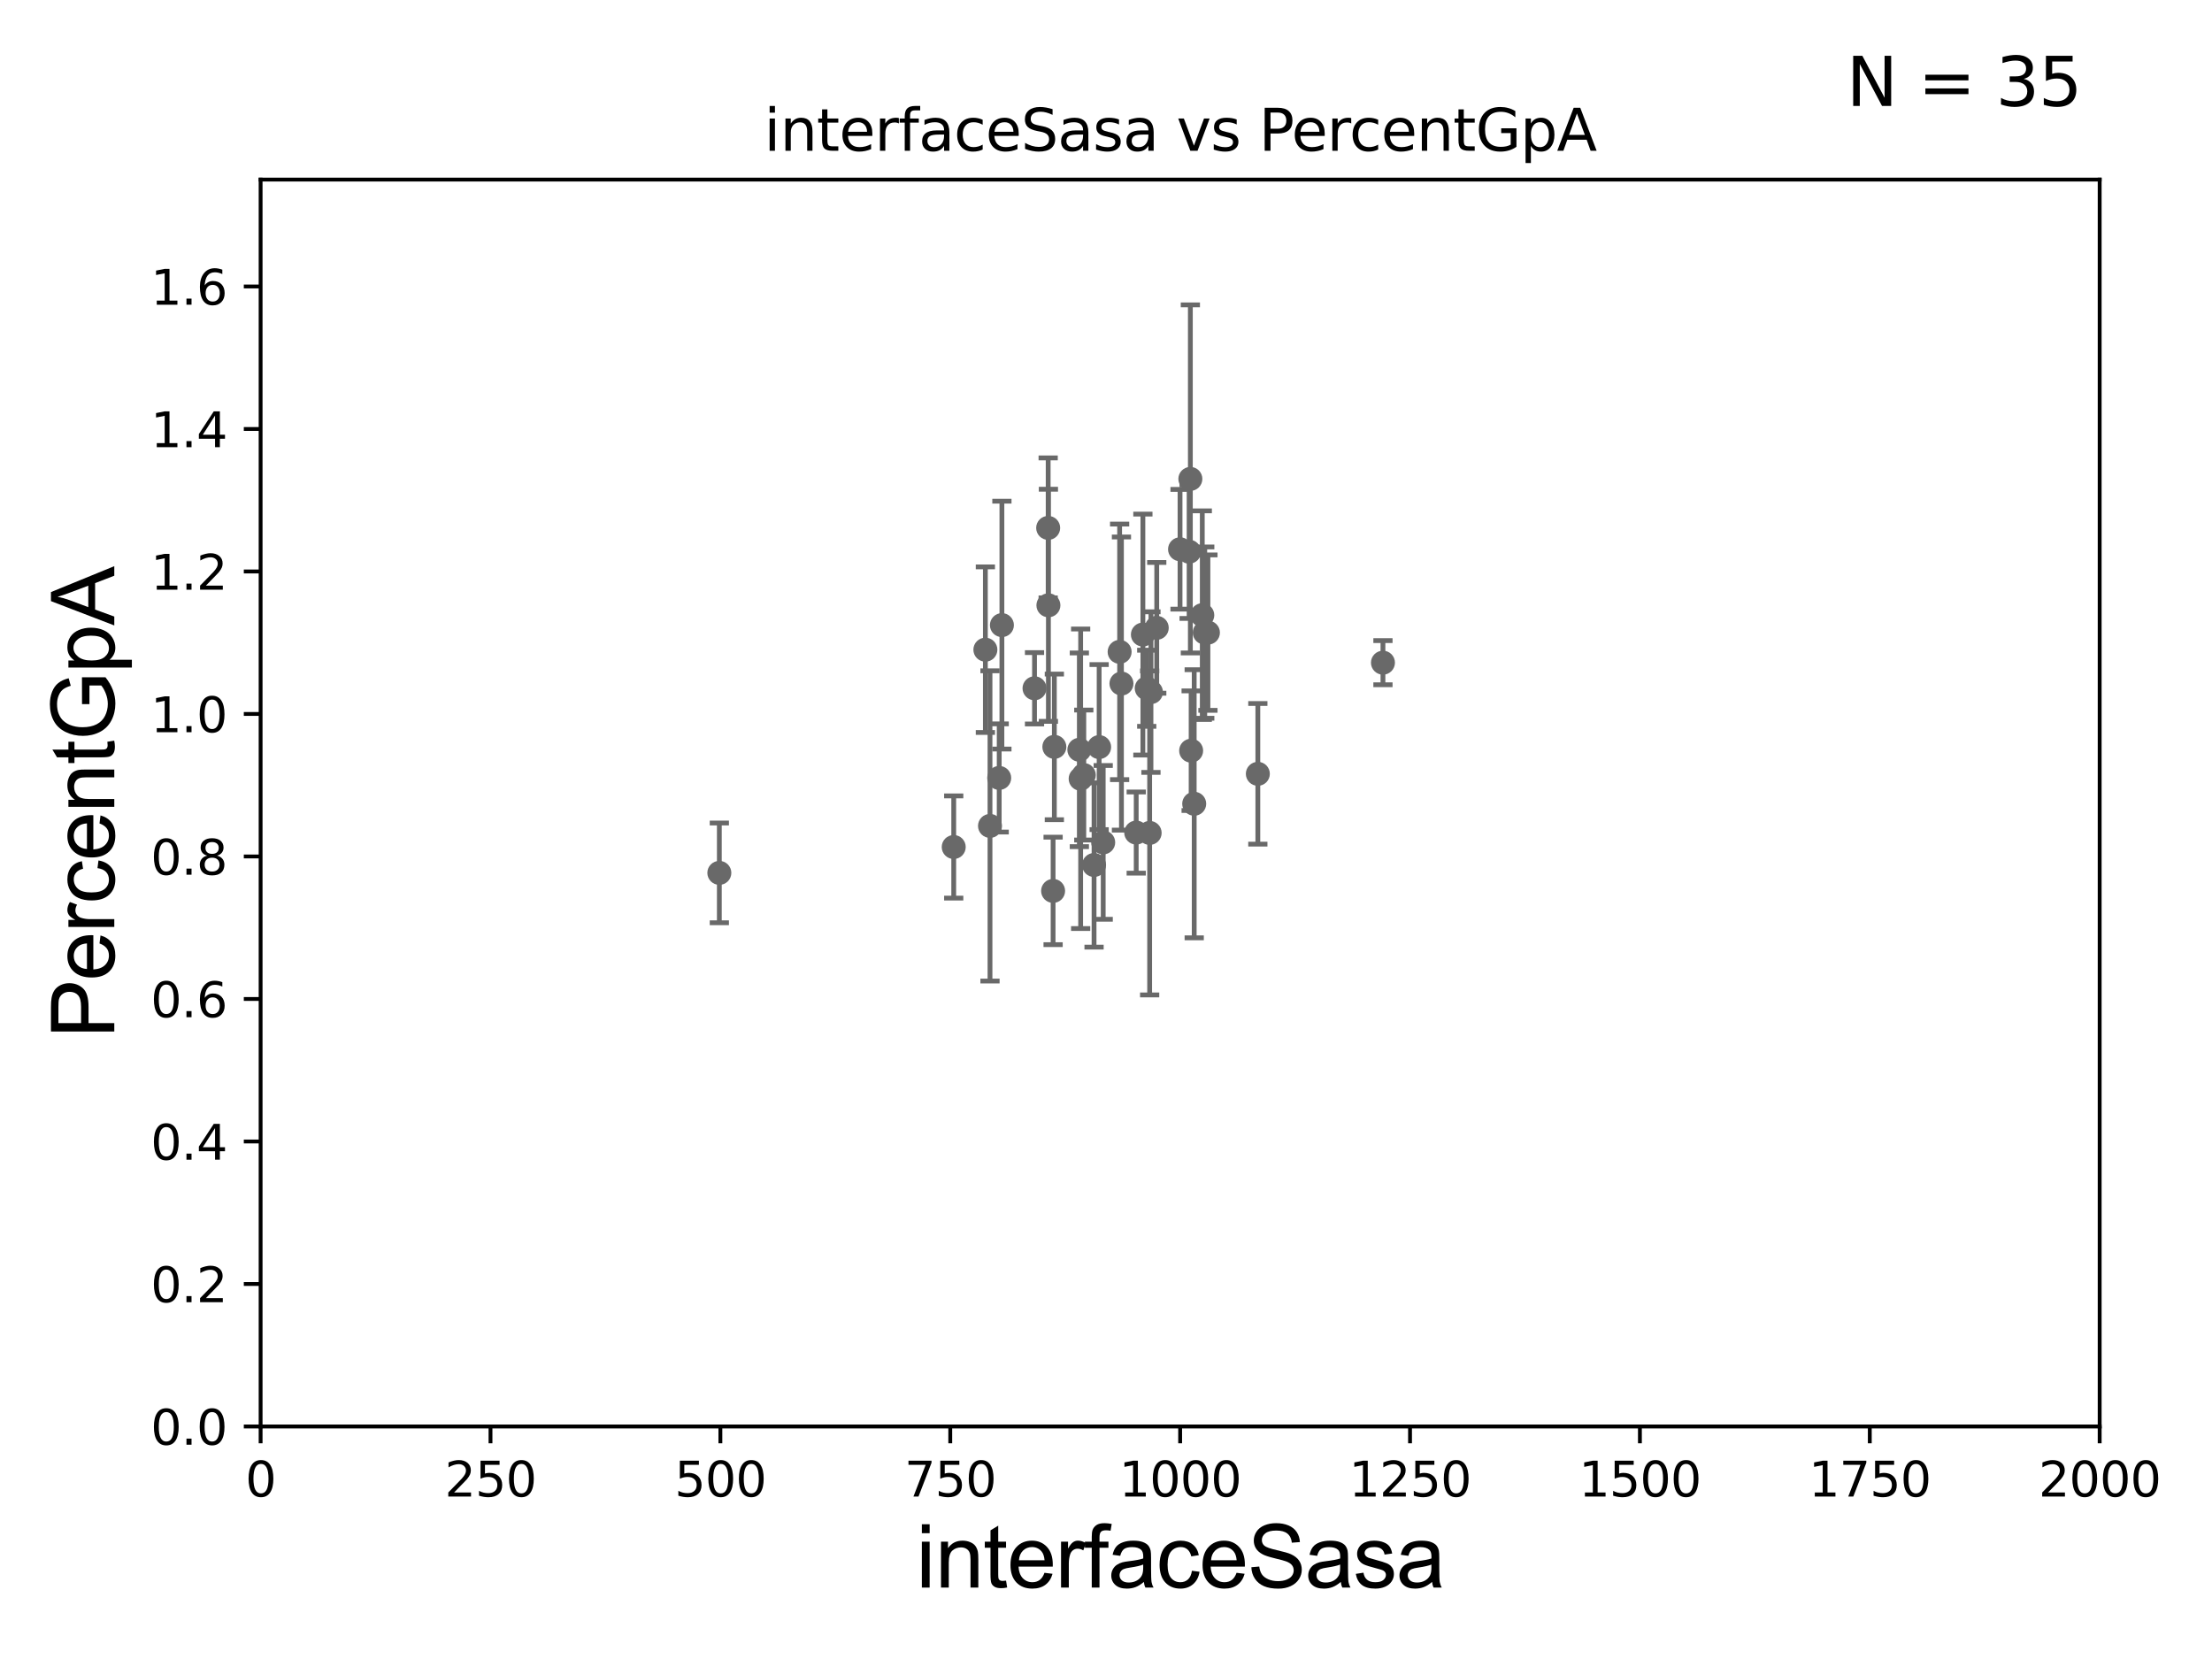 <?xml version="1.0" encoding="utf-8" standalone="no"?>
<!DOCTYPE svg PUBLIC "-//W3C//DTD SVG 1.1//EN"
  "http://www.w3.org/Graphics/SVG/1.1/DTD/svg11.dtd">
<svg xmlns:xlink="http://www.w3.org/1999/xlink" width="460.8pt" height="345.6pt" viewBox="0 0 460.8 345.6" xmlns="http://www.w3.org/2000/svg" version="1.1">
 <defs>
  <style type="text/css">*{stroke-linejoin: round; stroke-linecap: butt}</style>
 </defs>
 <g id="figure_1">
  <g id="patch_1">
   <path d="M 0 345.6 
L 460.8 345.6 
L 460.8 0 
L 0 0 
z
" style="fill: #ffffff"/>
  </g>
  <g id="axes_1">
   <g id="patch_2">
    <path d="M 54.29 297.16 
L 437.4 297.16 
L 437.4 37.411 
L 54.29 37.411 
z
" style="fill: #ffffff"/>
   </g>
   <g id="PathCollection_1">
    <defs>
     <path id="m860fa43679" d="M 0 1.118 
C 0.297 1.118 0.581 1 0.791 0.791 
C 1 0.581 1.118 0.297 1.118 0 
C 1.118 -0.297 1 -0.581 0.791 -0.791 
C 0.581 -1 0.297 -1.118 0 -1.118 
C -0.297 -1.118 -0.581 -1 -0.791 -0.791 
C -1 -0.581 -1.118 -0.297 -1.118 0 
C -1.118 0.297 -1 0.581 -0.791 0.791 
C -0.581 1 -0.297 1.118 0 1.118 
z
" style="stroke: #696969"/>
    </defs>
    <g clip-path="url(#pd962781536)">
     <use xlink:href="#m860fa43679" x="238.884" y="143.379" style="fill: #696969; stroke: #696969"/>
     <use xlink:href="#m860fa43679" x="240.972" y="130.79" style="fill: #696969; stroke: #696969"/>
     <use xlink:href="#m860fa43679" x="208.716" y="130.224" style="fill: #696969; stroke: #696969"/>
     <use xlink:href="#m860fa43679" x="288.094" y="138.048" style="fill: #696969; stroke: #696969"/>
     <use xlink:href="#m860fa43679" x="219.64" y="155.588" style="fill: #696969; stroke: #696969"/>
     <use xlink:href="#m860fa43679" x="245.824" y="114.422" style="fill: #696969; stroke: #696969"/>
     <use xlink:href="#m860fa43679" x="198.678" y="176.448" style="fill: #696969; stroke: #696969"/>
     <use xlink:href="#m860fa43679" x="247.973" y="99.765" style="fill: #696969; stroke: #696969"/>
     <use xlink:href="#m860fa43679" x="218.403" y="126.093" style="fill: #696969; stroke: #696969"/>
     <use xlink:href="#m860fa43679" x="225.774" y="161.454" style="fill: #696969; stroke: #696969"/>
     <use xlink:href="#m860fa43679" x="208.153" y="162.059" style="fill: #696969; stroke: #696969"/>
     <use xlink:href="#m860fa43679" x="206.235" y="172.053" style="fill: #696969; stroke: #696969"/>
     <use xlink:href="#m860fa43679" x="239.493" y="173.512" style="fill: #696969; stroke: #696969"/>
     <use xlink:href="#m860fa43679" x="224.849" y="156.194" style="fill: #696969; stroke: #696969"/>
     <use xlink:href="#m860fa43679" x="229.818" y="175.487" style="fill: #696969; stroke: #696969"/>
     <use xlink:href="#m860fa43679" x="219.38" y="185.593" style="fill: #696969; stroke: #696969"/>
     <use xlink:href="#m860fa43679" x="205.272" y="135.341" style="fill: #696969; stroke: #696969"/>
     <use xlink:href="#m860fa43679" x="225.119" y="162.23" style="fill: #696969; stroke: #696969"/>
     <use xlink:href="#m860fa43679" x="228.971" y="155.633" style="fill: #696969; stroke: #696969"/>
     <use xlink:href="#m860fa43679" x="238.085" y="132.192" style="fill: #696969; stroke: #696969"/>
     <use xlink:href="#m860fa43679" x="262.031" y="161.202" style="fill: #696969; stroke: #696969"/>
     <use xlink:href="#m860fa43679" x="250.458" y="128.148" style="fill: #696969; stroke: #696969"/>
     <use xlink:href="#m860fa43679" x="215.51" y="143.381" style="fill: #696969; stroke: #696969"/>
     <use xlink:href="#m860fa43679" x="248.136" y="156.382" style="fill: #696969; stroke: #696969"/>
     <use xlink:href="#m860fa43679" x="247.716" y="114.931" style="fill: #696969; stroke: #696969"/>
     <use xlink:href="#m860fa43679" x="233.618" y="142.396" style="fill: #696969; stroke: #696969"/>
     <use xlink:href="#m860fa43679" x="218.353" y="109.972" style="fill: #696969; stroke: #696969"/>
     <use xlink:href="#m860fa43679" x="236.694" y="173.439" style="fill: #696969; stroke: #696969"/>
     <use xlink:href="#m860fa43679" x="248.776" y="167.44" style="fill: #696969; stroke: #696969"/>
     <use xlink:href="#m860fa43679" x="250.973" y="131.784" style="fill: #696969; stroke: #696969"/>
     <use xlink:href="#m860fa43679" x="239.765" y="144.177" style="fill: #696969; stroke: #696969"/>
     <use xlink:href="#m860fa43679" x="251.634" y="131.79" style="fill: #696969; stroke: #696969"/>
     <use xlink:href="#m860fa43679" x="233.239" y="135.793" style="fill: #696969; stroke: #696969"/>
     <use xlink:href="#m860fa43679" x="227.912" y="180.191" style="fill: #696969; stroke: #696969"/>
     <use xlink:href="#m860fa43679" x="149.851" y="181.837" style="fill: #696969; stroke: #696969"/>
    </g>
   </g>
   <g id="matplotlib.axis_1">
    <g id="xtick_1">
     <g id="line2d_1">
      <defs>
       <path id="mf3760bb942" d="M 0 0 
L 0 3.5 
" style="stroke: #000000; stroke-width: 0.8"/>
      </defs>
      <g>
       <use xlink:href="#mf3760bb942" x="54.29" y="297.16" style="stroke: #000000; stroke-width: 0.8"/>
      </g>
     </g>
     <g id="text_1">
      <!-- 0 -->
      <g transform="translate(51.109 311.758)scale(0.1 -0.1)">
       <defs>
        <path id="DejaVuSans-30" d="M 2034 4250 
Q 1547 4250 1301 3770 
Q 1056 3291 1056 2328 
Q 1056 1369 1301 889 
Q 1547 409 2034 409 
Q 2525 409 2770 889 
Q 3016 1369 3016 2328 
Q 3016 3291 2770 3770 
Q 2525 4250 2034 4250 
z
M 2034 4750 
Q 2819 4750 3233 4129 
Q 3647 3509 3647 2328 
Q 3647 1150 3233 529 
Q 2819 -91 2034 -91 
Q 1250 -91 836 529 
Q 422 1150 422 2328 
Q 422 3509 836 4129 
Q 1250 4750 2034 4750 
z
" transform="scale(0.016)"/>
       </defs>
       <use xlink:href="#DejaVuSans-30"/>
      </g>
     </g>
    </g>
    <g id="xtick_2">
     <g id="line2d_2">
      <g>
       <use xlink:href="#mf3760bb942" x="102.179" y="297.16" style="stroke: #000000; stroke-width: 0.8"/>
      </g>
     </g>
     <g id="text_2">
      <!-- 250 -->
      <g transform="translate(92.635 311.758)scale(0.1 -0.1)">
       <defs>
        <path id="DejaVuSans-32" d="M 1228 531 
L 3431 531 
L 3431 0 
L 469 0 
L 469 531 
Q 828 903 1448 1529 
Q 2069 2156 2228 2338 
Q 2531 2678 2651 2914 
Q 2772 3150 2772 3378 
Q 2772 3750 2511 3984 
Q 2250 4219 1831 4219 
Q 1534 4219 1204 4116 
Q 875 4013 500 3803 
L 500 4441 
Q 881 4594 1212 4672 
Q 1544 4750 1819 4750 
Q 2544 4750 2975 4387 
Q 3406 4025 3406 3419 
Q 3406 3131 3298 2873 
Q 3191 2616 2906 2266 
Q 2828 2175 2409 1742 
Q 1991 1309 1228 531 
z
" transform="scale(0.016)"/>
        <path id="DejaVuSans-35" d="M 691 4666 
L 3169 4666 
L 3169 4134 
L 1269 4134 
L 1269 2991 
Q 1406 3038 1543 3061 
Q 1681 3084 1819 3084 
Q 2600 3084 3056 2656 
Q 3513 2228 3513 1497 
Q 3513 744 3044 326 
Q 2575 -91 1722 -91 
Q 1428 -91 1123 -41 
Q 819 9 494 109 
L 494 744 
Q 775 591 1075 516 
Q 1375 441 1709 441 
Q 2250 441 2565 725 
Q 2881 1009 2881 1497 
Q 2881 1984 2565 2268 
Q 2250 2553 1709 2553 
Q 1456 2553 1204 2497 
Q 953 2441 691 2322 
L 691 4666 
z
" transform="scale(0.016)"/>
       </defs>
       <use xlink:href="#DejaVuSans-32"/>
       <use xlink:href="#DejaVuSans-35" x="63.623"/>
       <use xlink:href="#DejaVuSans-30" x="127.246"/>
      </g>
     </g>
    </g>
    <g id="xtick_3">
     <g id="line2d_3">
      <g>
       <use xlink:href="#mf3760bb942" x="150.067" y="297.16" style="stroke: #000000; stroke-width: 0.8"/>
      </g>
     </g>
     <g id="text_3">
      <!-- 500 -->
      <g transform="translate(140.524 311.758)scale(0.1 -0.1)">
       <use xlink:href="#DejaVuSans-35"/>
       <use xlink:href="#DejaVuSans-30" x="63.623"/>
       <use xlink:href="#DejaVuSans-30" x="127.246"/>
      </g>
     </g>
    </g>
    <g id="xtick_4">
     <g id="line2d_4">
      <g>
       <use xlink:href="#mf3760bb942" x="197.956" y="297.16" style="stroke: #000000; stroke-width: 0.8"/>
      </g>
     </g>
     <g id="text_4">
      <!-- 750 -->
      <g transform="translate(188.412 311.758)scale(0.1 -0.1)">
       <defs>
        <path id="DejaVuSans-37" d="M 525 4666 
L 3525 4666 
L 3525 4397 
L 1831 0 
L 1172 0 
L 2766 4134 
L 525 4134 
L 525 4666 
z
" transform="scale(0.016)"/>
       </defs>
       <use xlink:href="#DejaVuSans-37"/>
       <use xlink:href="#DejaVuSans-35" x="63.623"/>
       <use xlink:href="#DejaVuSans-30" x="127.246"/>
      </g>
     </g>
    </g>
    <g id="xtick_5">
     <g id="line2d_5">
      <g>
       <use xlink:href="#mf3760bb942" x="245.845" y="297.16" style="stroke: #000000; stroke-width: 0.8"/>
      </g>
     </g>
     <g id="text_5">
      <!-- 1000 -->
      <g transform="translate(233.12 311.758)scale(0.1 -0.1)">
       <defs>
        <path id="DejaVuSans-31" d="M 794 531 
L 1825 531 
L 1825 4091 
L 703 3866 
L 703 4441 
L 1819 4666 
L 2450 4666 
L 2450 531 
L 3481 531 
L 3481 0 
L 794 0 
L 794 531 
z
" transform="scale(0.016)"/>
       </defs>
       <use xlink:href="#DejaVuSans-31"/>
       <use xlink:href="#DejaVuSans-30" x="63.623"/>
       <use xlink:href="#DejaVuSans-30" x="127.246"/>
       <use xlink:href="#DejaVuSans-30" x="190.869"/>
      </g>
     </g>
    </g>
    <g id="xtick_6">
     <g id="line2d_6">
      <g>
       <use xlink:href="#mf3760bb942" x="293.734" y="297.16" style="stroke: #000000; stroke-width: 0.8"/>
      </g>
     </g>
     <g id="text_6">
      <!-- 1250 -->
      <g transform="translate(281.009 311.758)scale(0.1 -0.1)">
       <use xlink:href="#DejaVuSans-31"/>
       <use xlink:href="#DejaVuSans-32" x="63.623"/>
       <use xlink:href="#DejaVuSans-35" x="127.246"/>
       <use xlink:href="#DejaVuSans-30" x="190.869"/>
      </g>
     </g>
    </g>
    <g id="xtick_7">
     <g id="line2d_7">
      <g>
       <use xlink:href="#mf3760bb942" x="341.623" y="297.16" style="stroke: #000000; stroke-width: 0.8"/>
      </g>
     </g>
     <g id="text_7">
      <!-- 1500 -->
      <g transform="translate(328.897 311.758)scale(0.1 -0.1)">
       <use xlink:href="#DejaVuSans-31"/>
       <use xlink:href="#DejaVuSans-35" x="63.623"/>
       <use xlink:href="#DejaVuSans-30" x="127.246"/>
       <use xlink:href="#DejaVuSans-30" x="190.869"/>
      </g>
     </g>
    </g>
    <g id="xtick_8">
     <g id="line2d_8">
      <g>
       <use xlink:href="#mf3760bb942" x="389.511" y="297.16" style="stroke: #000000; stroke-width: 0.8"/>
      </g>
     </g>
     <g id="text_8">
      <!-- 1750 -->
      <g transform="translate(376.786 311.758)scale(0.1 -0.1)">
       <use xlink:href="#DejaVuSans-31"/>
       <use xlink:href="#DejaVuSans-37" x="63.623"/>
       <use xlink:href="#DejaVuSans-35" x="127.246"/>
       <use xlink:href="#DejaVuSans-30" x="190.869"/>
      </g>
     </g>
    </g>
    <g id="xtick_9">
     <g id="line2d_9">
      <g>
       <use xlink:href="#mf3760bb942" x="437.4" y="297.16" style="stroke: #000000; stroke-width: 0.8"/>
      </g>
     </g>
     <g id="text_9">
      <!-- 2000 -->
      <g transform="translate(424.675 311.758)scale(0.1 -0.1)">
       <use xlink:href="#DejaVuSans-32"/>
       <use xlink:href="#DejaVuSans-30" x="63.623"/>
       <use xlink:href="#DejaVuSans-30" x="127.246"/>
       <use xlink:href="#DejaVuSans-30" x="190.869"/>
      </g>
     </g>
    </g>
    <g id="text_10">
     <!-- interfaceSasa -->
     <g transform="translate(190.816 330.722)scale(0.18 -0.18)">
      <defs>
       <path id="ArialMT-69" d="M 425 3934 
L 425 4581 
L 988 4581 
L 988 3934 
L 425 3934 
z
M 425 0 
L 425 3319 
L 988 3319 
L 988 0 
L 425 0 
z
" transform="scale(0.016)"/>
       <path id="ArialMT-6e" d="M 422 0 
L 422 3319 
L 928 3319 
L 928 2847 
Q 1294 3394 1984 3394 
Q 2284 3394 2536 3286 
Q 2788 3178 2913 3003 
Q 3038 2828 3088 2588 
Q 3119 2431 3119 2041 
L 3119 0 
L 2556 0 
L 2556 2019 
Q 2556 2363 2490 2533 
Q 2425 2703 2258 2804 
Q 2091 2906 1866 2906 
Q 1506 2906 1245 2678 
Q 984 2450 984 1813 
L 984 0 
L 422 0 
z
" transform="scale(0.016)"/>
       <path id="ArialMT-74" d="M 1650 503 
L 1731 6 
Q 1494 -44 1306 -44 
Q 1000 -44 831 53 
Q 663 150 594 308 
Q 525 466 525 972 
L 525 2881 
L 113 2881 
L 113 3319 
L 525 3319 
L 525 4141 
L 1084 4478 
L 1084 3319 
L 1650 3319 
L 1650 2881 
L 1084 2881 
L 1084 941 
Q 1084 700 1114 631 
Q 1144 563 1211 522 
Q 1278 481 1403 481 
Q 1497 481 1650 503 
z
" transform="scale(0.016)"/>
       <path id="ArialMT-65" d="M 2694 1069 
L 3275 997 
Q 3138 488 2766 206 
Q 2394 -75 1816 -75 
Q 1088 -75 661 373 
Q 234 822 234 1631 
Q 234 2469 665 2931 
Q 1097 3394 1784 3394 
Q 2450 3394 2872 2941 
Q 3294 2488 3294 1666 
Q 3294 1616 3291 1516 
L 816 1516 
Q 847 969 1125 678 
Q 1403 388 1819 388 
Q 2128 388 2347 550 
Q 2566 713 2694 1069 
z
M 847 1978 
L 2700 1978 
Q 2663 2397 2488 2606 
Q 2219 2931 1791 2931 
Q 1403 2931 1139 2672 
Q 875 2413 847 1978 
z
" transform="scale(0.016)"/>
       <path id="ArialMT-72" d="M 416 0 
L 416 3319 
L 922 3319 
L 922 2816 
Q 1116 3169 1280 3281 
Q 1444 3394 1641 3394 
Q 1925 3394 2219 3213 
L 2025 2691 
Q 1819 2813 1613 2813 
Q 1428 2813 1281 2702 
Q 1134 2591 1072 2394 
Q 978 2094 978 1738 
L 978 0 
L 416 0 
z
" transform="scale(0.016)"/>
       <path id="ArialMT-66" d="M 556 0 
L 556 2881 
L 59 2881 
L 59 3319 
L 556 3319 
L 556 3672 
Q 556 4006 616 4169 
Q 697 4388 901 4523 
Q 1106 4659 1475 4659 
Q 1713 4659 2000 4603 
L 1916 4113 
Q 1741 4144 1584 4144 
Q 1328 4144 1222 4034 
Q 1116 3925 1116 3625 
L 1116 3319 
L 1763 3319 
L 1763 2881 
L 1116 2881 
L 1116 0 
L 556 0 
z
" transform="scale(0.016)"/>
       <path id="ArialMT-61" d="M 2588 409 
Q 2275 144 1986 34 
Q 1697 -75 1366 -75 
Q 819 -75 525 192 
Q 231 459 231 875 
Q 231 1119 342 1320 
Q 453 1522 633 1644 
Q 813 1766 1038 1828 
Q 1203 1872 1538 1913 
Q 2219 1994 2541 2106 
Q 2544 2222 2544 2253 
Q 2544 2597 2384 2738 
Q 2169 2928 1744 2928 
Q 1347 2928 1158 2789 
Q 969 2650 878 2297 
L 328 2372 
Q 403 2725 575 2942 
Q 747 3159 1072 3276 
Q 1397 3394 1825 3394 
Q 2250 3394 2515 3294 
Q 2781 3194 2906 3042 
Q 3031 2891 3081 2659 
Q 3109 2516 3109 2141 
L 3109 1391 
Q 3109 606 3145 398 
Q 3181 191 3288 0 
L 2700 0 
Q 2613 175 2588 409 
z
M 2541 1666 
Q 2234 1541 1622 1453 
Q 1275 1403 1131 1340 
Q 988 1278 909 1158 
Q 831 1038 831 891 
Q 831 666 1001 516 
Q 1172 366 1500 366 
Q 1825 366 2078 508 
Q 2331 650 2450 897 
Q 2541 1088 2541 1459 
L 2541 1666 
z
" transform="scale(0.016)"/>
       <path id="ArialMT-63" d="M 2588 1216 
L 3141 1144 
Q 3050 572 2676 248 
Q 2303 -75 1759 -75 
Q 1078 -75 664 370 
Q 250 816 250 1647 
Q 250 2184 428 2587 
Q 606 2991 970 3192 
Q 1334 3394 1763 3394 
Q 2303 3394 2647 3120 
Q 2991 2847 3088 2344 
L 2541 2259 
Q 2463 2594 2264 2762 
Q 2066 2931 1784 2931 
Q 1359 2931 1093 2626 
Q 828 2322 828 1663 
Q 828 994 1084 691 
Q 1341 388 1753 388 
Q 2084 388 2306 591 
Q 2528 794 2588 1216 
z
" transform="scale(0.016)"/>
       <path id="ArialMT-53" d="M 288 1472 
L 859 1522 
Q 900 1178 1048 958 
Q 1197 738 1509 602 
Q 1822 466 2213 466 
Q 2559 466 2825 569 
Q 3091 672 3220 851 
Q 3350 1031 3350 1244 
Q 3350 1459 3225 1620 
Q 3100 1781 2813 1891 
Q 2628 1963 1997 2114 
Q 1366 2266 1113 2400 
Q 784 2572 623 2826 
Q 463 3081 463 3397 
Q 463 3744 659 4045 
Q 856 4347 1234 4503 
Q 1613 4659 2075 4659 
Q 2584 4659 2973 4495 
Q 3363 4331 3572 4012 
Q 3781 3694 3797 3291 
L 3216 3247 
Q 3169 3681 2898 3903 
Q 2628 4125 2100 4125 
Q 1550 4125 1298 3923 
Q 1047 3722 1047 3438 
Q 1047 3191 1225 3031 
Q 1400 2872 2139 2705 
Q 2878 2538 3153 2413 
Q 3553 2228 3743 1945 
Q 3934 1663 3934 1294 
Q 3934 928 3725 604 
Q 3516 281 3123 101 
Q 2731 -78 2241 -78 
Q 1619 -78 1198 103 
Q 778 284 539 648 
Q 300 1013 288 1472 
z
" transform="scale(0.016)"/>
       <path id="ArialMT-73" d="M 197 991 
L 753 1078 
Q 800 744 1014 566 
Q 1228 388 1613 388 
Q 2000 388 2187 545 
Q 2375 703 2375 916 
Q 2375 1106 2209 1216 
Q 2094 1291 1634 1406 
Q 1016 1563 777 1677 
Q 538 1791 414 1992 
Q 291 2194 291 2438 
Q 291 2659 392 2848 
Q 494 3038 669 3163 
Q 800 3259 1026 3326 
Q 1253 3394 1513 3394 
Q 1903 3394 2198 3281 
Q 2494 3169 2634 2976 
Q 2775 2784 2828 2463 
L 2278 2388 
Q 2241 2644 2061 2787 
Q 1881 2931 1553 2931 
Q 1166 2931 1000 2803 
Q 834 2675 834 2503 
Q 834 2394 903 2306 
Q 972 2216 1119 2156 
Q 1203 2125 1616 2013 
Q 2213 1853 2448 1751 
Q 2684 1650 2818 1456 
Q 2953 1263 2953 975 
Q 2953 694 2789 445 
Q 2625 197 2315 61 
Q 2006 -75 1616 -75 
Q 969 -75 630 194 
Q 291 463 197 991 
z
" transform="scale(0.016)"/>
      </defs>
      <use xlink:href="#ArialMT-69"/>
      <use xlink:href="#ArialMT-6e" x="22.217"/>
      <use xlink:href="#ArialMT-74" x="77.832"/>
      <use xlink:href="#ArialMT-65" x="105.615"/>
      <use xlink:href="#ArialMT-72" x="161.23"/>
      <use xlink:href="#ArialMT-66" x="194.531"/>
      <use xlink:href="#ArialMT-61" x="222.314"/>
      <use xlink:href="#ArialMT-63" x="277.93"/>
      <use xlink:href="#ArialMT-65" x="327.93"/>
      <use xlink:href="#ArialMT-53" x="383.545"/>
      <use xlink:href="#ArialMT-61" x="450.244"/>
      <use xlink:href="#ArialMT-73" x="505.859"/>
      <use xlink:href="#ArialMT-61" x="555.859"/>
     </g>
    </g>
   </g>
   <g id="matplotlib.axis_2">
    <g id="ytick_1">
     <g id="line2d_10">
      <defs>
       <path id="me6c12e5e00" d="M 0 0 
L -3.5 0 
" style="stroke: #000000; stroke-width: 0.8"/>
      </defs>
      <g>
       <use xlink:href="#me6c12e5e00" x="54.29" y="297.16" style="stroke: #000000; stroke-width: 0.8"/>
      </g>
     </g>
     <g id="text_11">
      <!-- 0.0 -->
      <g transform="translate(31.387 300.959)scale(0.1 -0.1)">
       <defs>
        <path id="DejaVuSans-2e" d="M 684 794 
L 1344 794 
L 1344 0 
L 684 0 
L 684 794 
z
" transform="scale(0.016)"/>
       </defs>
       <use xlink:href="#DejaVuSans-30"/>
       <use xlink:href="#DejaVuSans-2e" x="63.623"/>
       <use xlink:href="#DejaVuSans-30" x="95.41"/>
      </g>
     </g>
    </g>
    <g id="ytick_2">
     <g id="line2d_11">
      <g>
       <use xlink:href="#me6c12e5e00" x="54.29" y="267.474" style="stroke: #000000; stroke-width: 0.8"/>
      </g>
     </g>
     <g id="text_12">
      <!-- 0.2 -->
      <g transform="translate(31.387 271.274)scale(0.1 -0.1)">
       <use xlink:href="#DejaVuSans-30"/>
       <use xlink:href="#DejaVuSans-2e" x="63.623"/>
       <use xlink:href="#DejaVuSans-32" x="95.41"/>
      </g>
     </g>
    </g>
    <g id="ytick_3">
     <g id="line2d_12">
      <g>
       <use xlink:href="#me6c12e5e00" x="54.29" y="237.789" style="stroke: #000000; stroke-width: 0.8"/>
      </g>
     </g>
     <g id="text_13">
      <!-- 0.4 -->
      <g transform="translate(31.387 241.588)scale(0.1 -0.1)">
       <defs>
        <path id="DejaVuSans-34" d="M 2419 4116 
L 825 1625 
L 2419 1625 
L 2419 4116 
z
M 2253 4666 
L 3047 4666 
L 3047 1625 
L 3713 1625 
L 3713 1100 
L 3047 1100 
L 3047 0 
L 2419 0 
L 2419 1100 
L 313 1100 
L 313 1709 
L 2253 4666 
z
" transform="scale(0.016)"/>
       </defs>
       <use xlink:href="#DejaVuSans-30"/>
       <use xlink:href="#DejaVuSans-2e" x="63.623"/>
       <use xlink:href="#DejaVuSans-34" x="95.41"/>
      </g>
     </g>
    </g>
    <g id="ytick_4">
     <g id="line2d_13">
      <g>
       <use xlink:href="#me6c12e5e00" x="54.29" y="208.103" style="stroke: #000000; stroke-width: 0.8"/>
      </g>
     </g>
     <g id="text_14">
      <!-- 0.6 -->
      <g transform="translate(31.387 211.902)scale(0.1 -0.1)">
       <defs>
        <path id="DejaVuSans-36" d="M 2113 2584 
Q 1688 2584 1439 2293 
Q 1191 2003 1191 1497 
Q 1191 994 1439 701 
Q 1688 409 2113 409 
Q 2538 409 2786 701 
Q 3034 994 3034 1497 
Q 3034 2003 2786 2293 
Q 2538 2584 2113 2584 
z
M 3366 4563 
L 3366 3988 
Q 3128 4100 2886 4159 
Q 2644 4219 2406 4219 
Q 1781 4219 1451 3797 
Q 1122 3375 1075 2522 
Q 1259 2794 1537 2939 
Q 1816 3084 2150 3084 
Q 2853 3084 3261 2657 
Q 3669 2231 3669 1497 
Q 3669 778 3244 343 
Q 2819 -91 2113 -91 
Q 1303 -91 875 529 
Q 447 1150 447 2328 
Q 447 3434 972 4092 
Q 1497 4750 2381 4750 
Q 2619 4750 2861 4703 
Q 3103 4656 3366 4563 
z
" transform="scale(0.016)"/>
       </defs>
       <use xlink:href="#DejaVuSans-30"/>
       <use xlink:href="#DejaVuSans-2e" x="63.623"/>
       <use xlink:href="#DejaVuSans-36" x="95.41"/>
      </g>
     </g>
    </g>
    <g id="ytick_5">
     <g id="line2d_14">
      <g>
       <use xlink:href="#me6c12e5e00" x="54.29" y="178.418" style="stroke: #000000; stroke-width: 0.8"/>
      </g>
     </g>
     <g id="text_15">
      <!-- 0.8 -->
      <g transform="translate(31.387 182.217)scale(0.1 -0.1)">
       <defs>
        <path id="DejaVuSans-38" d="M 2034 2216 
Q 1584 2216 1326 1975 
Q 1069 1734 1069 1313 
Q 1069 891 1326 650 
Q 1584 409 2034 409 
Q 2484 409 2743 651 
Q 3003 894 3003 1313 
Q 3003 1734 2745 1975 
Q 2488 2216 2034 2216 
z
M 1403 2484 
Q 997 2584 770 2862 
Q 544 3141 544 3541 
Q 544 4100 942 4425 
Q 1341 4750 2034 4750 
Q 2731 4750 3128 4425 
Q 3525 4100 3525 3541 
Q 3525 3141 3298 2862 
Q 3072 2584 2669 2484 
Q 3125 2378 3379 2068 
Q 3634 1759 3634 1313 
Q 3634 634 3220 271 
Q 2806 -91 2034 -91 
Q 1263 -91 848 271 
Q 434 634 434 1313 
Q 434 1759 690 2068 
Q 947 2378 1403 2484 
z
M 1172 3481 
Q 1172 3119 1398 2916 
Q 1625 2713 2034 2713 
Q 2441 2713 2670 2916 
Q 2900 3119 2900 3481 
Q 2900 3844 2670 4047 
Q 2441 4250 2034 4250 
Q 1625 4250 1398 4047 
Q 1172 3844 1172 3481 
z
" transform="scale(0.016)"/>
       </defs>
       <use xlink:href="#DejaVuSans-30"/>
       <use xlink:href="#DejaVuSans-2e" x="63.623"/>
       <use xlink:href="#DejaVuSans-38" x="95.41"/>
      </g>
     </g>
    </g>
    <g id="ytick_6">
     <g id="line2d_15">
      <g>
       <use xlink:href="#me6c12e5e00" x="54.29" y="148.732" style="stroke: #000000; stroke-width: 0.8"/>
      </g>
     </g>
     <g id="text_16">
      <!-- 1.0 -->
      <g transform="translate(31.387 152.531)scale(0.1 -0.1)">
       <use xlink:href="#DejaVuSans-31"/>
       <use xlink:href="#DejaVuSans-2e" x="63.623"/>
       <use xlink:href="#DejaVuSans-30" x="95.41"/>
      </g>
     </g>
    </g>
    <g id="ytick_7">
     <g id="line2d_16">
      <g>
       <use xlink:href="#me6c12e5e00" x="54.29" y="119.047" style="stroke: #000000; stroke-width: 0.8"/>
      </g>
     </g>
     <g id="text_17">
      <!-- 1.2 -->
      <g transform="translate(31.387 122.846)scale(0.1 -0.1)">
       <use xlink:href="#DejaVuSans-31"/>
       <use xlink:href="#DejaVuSans-2e" x="63.623"/>
       <use xlink:href="#DejaVuSans-32" x="95.41"/>
      </g>
     </g>
    </g>
    <g id="ytick_8">
     <g id="line2d_17">
      <g>
       <use xlink:href="#me6c12e5e00" x="54.29" y="89.361" style="stroke: #000000; stroke-width: 0.8"/>
      </g>
     </g>
     <g id="text_18">
      <!-- 1.4 -->
      <g transform="translate(31.387 93.16)scale(0.1 -0.1)">
       <use xlink:href="#DejaVuSans-31"/>
       <use xlink:href="#DejaVuSans-2e" x="63.623"/>
       <use xlink:href="#DejaVuSans-34" x="95.41"/>
      </g>
     </g>
    </g>
    <g id="ytick_9">
     <g id="line2d_18">
      <g>
       <use xlink:href="#me6c12e5e00" x="54.29" y="59.675" style="stroke: #000000; stroke-width: 0.8"/>
      </g>
     </g>
     <g id="text_19">
      <!-- 1.6 -->
      <g transform="translate(31.387 63.475)scale(0.1 -0.1)">
       <use xlink:href="#DejaVuSans-31"/>
       <use xlink:href="#DejaVuSans-2e" x="63.623"/>
       <use xlink:href="#DejaVuSans-36" x="95.41"/>
      </g>
     </g>
    </g>
    <g id="text_20">
     <!-- PercentGpA -->
     <g transform="translate(23.809 216.309)rotate(-90)scale(0.18 -0.18)">
      <defs>
       <path id="ArialMT-50" d="M 494 0 
L 494 4581 
L 2222 4581 
Q 2678 4581 2919 4538 
Q 3256 4481 3484 4323 
Q 3713 4166 3852 3881 
Q 3991 3597 3991 3256 
Q 3991 2672 3619 2267 
Q 3247 1863 2275 1863 
L 1100 1863 
L 1100 0 
L 494 0 
z
M 1100 2403 
L 2284 2403 
Q 2872 2403 3119 2622 
Q 3366 2841 3366 3238 
Q 3366 3525 3220 3729 
Q 3075 3934 2838 4000 
Q 2684 4041 2272 4041 
L 1100 4041 
L 1100 2403 
z
" transform="scale(0.016)"/>
       <path id="ArialMT-47" d="M 2638 1797 
L 2638 2334 
L 4578 2338 
L 4578 638 
Q 4131 281 3656 101 
Q 3181 -78 2681 -78 
Q 2006 -78 1454 211 
Q 903 500 622 1047 
Q 341 1594 341 2269 
Q 341 2938 620 3517 
Q 900 4097 1425 4378 
Q 1950 4659 2634 4659 
Q 3131 4659 3532 4498 
Q 3934 4338 4162 4050 
Q 4391 3763 4509 3300 
L 3963 3150 
Q 3859 3500 3706 3700 
Q 3553 3900 3268 4020 
Q 2984 4141 2638 4141 
Q 2222 4141 1919 4014 
Q 1616 3888 1430 3681 
Q 1244 3475 1141 3228 
Q 966 2803 966 2306 
Q 966 1694 1177 1281 
Q 1388 869 1791 669 
Q 2194 469 2647 469 
Q 3041 469 3416 620 
Q 3791 772 3984 944 
L 3984 1797 
L 2638 1797 
z
" transform="scale(0.016)"/>
       <path id="ArialMT-70" d="M 422 -1272 
L 422 3319 
L 934 3319 
L 934 2888 
Q 1116 3141 1344 3267 
Q 1572 3394 1897 3394 
Q 2322 3394 2647 3175 
Q 2972 2956 3137 2557 
Q 3303 2159 3303 1684 
Q 3303 1175 3120 767 
Q 2938 359 2589 142 
Q 2241 -75 1856 -75 
Q 1575 -75 1351 44 
Q 1128 163 984 344 
L 984 -1272 
L 422 -1272 
z
M 931 1641 
Q 931 1000 1190 694 
Q 1450 388 1819 388 
Q 2194 388 2461 705 
Q 2728 1022 2728 1688 
Q 2728 2322 2467 2637 
Q 2206 2953 1844 2953 
Q 1484 2953 1207 2617 
Q 931 2281 931 1641 
z
" transform="scale(0.016)"/>
       <path id="ArialMT-41" d="M -9 0 
L 1750 4581 
L 2403 4581 
L 4278 0 
L 3588 0 
L 3053 1388 
L 1138 1388 
L 634 0 
L -9 0 
z
M 1313 1881 
L 2866 1881 
L 2388 3150 
Q 2169 3728 2063 4100 
Q 1975 3659 1816 3225 
L 1313 1881 
z
" transform="scale(0.016)"/>
      </defs>
      <use xlink:href="#ArialMT-50"/>
      <use xlink:href="#ArialMT-65" x="66.699"/>
      <use xlink:href="#ArialMT-72" x="122.314"/>
      <use xlink:href="#ArialMT-63" x="155.615"/>
      <use xlink:href="#ArialMT-65" x="205.615"/>
      <use xlink:href="#ArialMT-6e" x="261.23"/>
      <use xlink:href="#ArialMT-74" x="316.846"/>
      <use xlink:href="#ArialMT-47" x="344.629"/>
      <use xlink:href="#ArialMT-70" x="422.412"/>
      <use xlink:href="#ArialMT-41" x="478.027"/>
     </g>
    </g>
   </g>
   <g id="LineCollection_1">
    <path d="M 238.884 151.307 
L 238.884 135.451 
" clip-path="url(#pd962781536)" style="fill: none; stroke: #696969"/>
    <path d="M 240.972 144.41 
L 240.972 117.171 
" clip-path="url(#pd962781536)" style="fill: none; stroke: #696969"/>
    <path d="M 208.716 156.04 
L 208.716 104.408 
" clip-path="url(#pd962781536)" style="fill: none; stroke: #696969"/>
    <path d="M 288.094 142.649 
L 288.094 133.446 
" clip-path="url(#pd962781536)" style="fill: none; stroke: #696969"/>
    <path d="M 219.64 170.757 
L 219.64 140.42 
" clip-path="url(#pd962781536)" style="fill: none; stroke: #696969"/>
    <path d="M 245.824 126.892 
L 245.824 101.952 
" clip-path="url(#pd962781536)" style="fill: none; stroke: #696969"/>
    <path d="M 198.678 187.094 
L 198.678 165.802 
" clip-path="url(#pd962781536)" style="fill: none; stroke: #696969"/>
    <path d="M 247.973 136.021 
L 247.973 63.509 
" clip-path="url(#pd962781536)" style="fill: none; stroke: #696969"/>
    <path d="M 218.403 150.271 
L 218.403 101.915 
" clip-path="url(#pd962781536)" style="fill: none; stroke: #696969"/>
    <path d="M 225.774 174.992 
L 225.774 147.916 
" clip-path="url(#pd962781536)" style="fill: none; stroke: #696969"/>
    <path d="M 208.153 173.326 
L 208.153 150.793 
" clip-path="url(#pd962781536)" style="fill: none; stroke: #696969"/>
    <path d="M 206.235 204.366 
L 206.235 139.74 
" clip-path="url(#pd962781536)" style="fill: none; stroke: #696969"/>
    <path d="M 239.493 207.261 
L 239.493 139.763 
" clip-path="url(#pd962781536)" style="fill: none; stroke: #696969"/>
    <path d="M 224.849 176.368 
L 224.849 136.02 
" clip-path="url(#pd962781536)" style="fill: none; stroke: #696969"/>
    <path d="M 229.818 191.506 
L 229.818 159.469 
" clip-path="url(#pd962781536)" style="fill: none; stroke: #696969"/>
    <path d="M 219.38 196.786 
L 219.38 174.4 
" clip-path="url(#pd962781536)" style="fill: none; stroke: #696969"/>
    <path d="M 205.272 152.589 
L 205.272 118.093 
" clip-path="url(#pd962781536)" style="fill: none; stroke: #696969"/>
    <path d="M 225.119 193.428 
L 225.119 131.032 
" clip-path="url(#pd962781536)" style="fill: none; stroke: #696969"/>
    <path d="M 228.971 172.826 
L 228.971 138.441 
" clip-path="url(#pd962781536)" style="fill: none; stroke: #696969"/>
    <path d="M 238.085 157.286 
L 238.085 107.097 
" clip-path="url(#pd962781536)" style="fill: none; stroke: #696969"/>
    <path d="M 262.031 175.847 
L 262.031 146.557 
" clip-path="url(#pd962781536)" style="fill: none; stroke: #696969"/>
    <path d="M 250.458 149.875 
L 250.458 106.421 
" clip-path="url(#pd962781536)" style="fill: none; stroke: #696969"/>
    <path d="M 215.51 150.815 
L 215.51 135.946 
" clip-path="url(#pd962781536)" style="fill: none; stroke: #696969"/>
    <path d="M 248.136 168.844 
L 248.136 143.921 
" clip-path="url(#pd962781536)" style="fill: none; stroke: #696969"/>
    <path d="M 247.716 128.833 
L 247.716 101.029 
" clip-path="url(#pd962781536)" style="fill: none; stroke: #696969"/>
    <path d="M 233.618 172.928 
L 233.618 111.863 
" clip-path="url(#pd962781536)" style="fill: none; stroke: #696969"/>
    <path d="M 218.353 124.553 
L 218.353 95.392 
" clip-path="url(#pd962781536)" style="fill: none; stroke: #696969"/>
    <path d="M 236.694 181.889 
L 236.694 164.988 
" clip-path="url(#pd962781536)" style="fill: none; stroke: #696969"/>
    <path d="M 248.776 195.368 
L 248.776 139.512 
" clip-path="url(#pd962781536)" style="fill: none; stroke: #696969"/>
    <path d="M 250.973 149.626 
L 250.973 113.942 
" clip-path="url(#pd962781536)" style="fill: none; stroke: #696969"/>
    <path d="M 239.765 160.901 
L 239.765 127.453 
" clip-path="url(#pd962781536)" style="fill: none; stroke: #696969"/>
    <path d="M 251.634 147.978 
L 251.634 115.602 
" clip-path="url(#pd962781536)" style="fill: none; stroke: #696969"/>
    <path d="M 233.239 162.411 
L 233.239 109.175 
" clip-path="url(#pd962781536)" style="fill: none; stroke: #696969"/>
    <path d="M 227.912 197.301 
L 227.912 163.081 
" clip-path="url(#pd962781536)" style="fill: none; stroke: #696969"/>
    <path d="M 149.851 192.225 
L 149.851 171.449 
" clip-path="url(#pd962781536)" style="fill: none; stroke: #696969"/>
   </g>
   <g id="line2d_19">
    <defs>
     <path id="m4d0b05f51d" d="M 2 0 
L -2 -0 
" style="stroke: #696969"/>
    </defs>
    <g clip-path="url(#pd962781536)">
     <use xlink:href="#m4d0b05f51d" x="238.884" y="151.307" style="fill: #696969; stroke: #696969"/>
     <use xlink:href="#m4d0b05f51d" x="240.972" y="144.41" style="fill: #696969; stroke: #696969"/>
     <use xlink:href="#m4d0b05f51d" x="208.716" y="156.04" style="fill: #696969; stroke: #696969"/>
     <use xlink:href="#m4d0b05f51d" x="288.094" y="142.649" style="fill: #696969; stroke: #696969"/>
     <use xlink:href="#m4d0b05f51d" x="219.64" y="170.757" style="fill: #696969; stroke: #696969"/>
     <use xlink:href="#m4d0b05f51d" x="245.824" y="126.892" style="fill: #696969; stroke: #696969"/>
     <use xlink:href="#m4d0b05f51d" x="198.678" y="187.094" style="fill: #696969; stroke: #696969"/>
     <use xlink:href="#m4d0b05f51d" x="247.973" y="136.021" style="fill: #696969; stroke: #696969"/>
     <use xlink:href="#m4d0b05f51d" x="218.403" y="150.271" style="fill: #696969; stroke: #696969"/>
     <use xlink:href="#m4d0b05f51d" x="225.774" y="174.992" style="fill: #696969; stroke: #696969"/>
     <use xlink:href="#m4d0b05f51d" x="208.153" y="173.326" style="fill: #696969; stroke: #696969"/>
     <use xlink:href="#m4d0b05f51d" x="206.235" y="204.366" style="fill: #696969; stroke: #696969"/>
     <use xlink:href="#m4d0b05f51d" x="239.493" y="207.261" style="fill: #696969; stroke: #696969"/>
     <use xlink:href="#m4d0b05f51d" x="224.849" y="176.368" style="fill: #696969; stroke: #696969"/>
     <use xlink:href="#m4d0b05f51d" x="229.818" y="191.506" style="fill: #696969; stroke: #696969"/>
     <use xlink:href="#m4d0b05f51d" x="219.38" y="196.786" style="fill: #696969; stroke: #696969"/>
     <use xlink:href="#m4d0b05f51d" x="205.272" y="152.589" style="fill: #696969; stroke: #696969"/>
     <use xlink:href="#m4d0b05f51d" x="225.119" y="193.428" style="fill: #696969; stroke: #696969"/>
     <use xlink:href="#m4d0b05f51d" x="228.971" y="172.826" style="fill: #696969; stroke: #696969"/>
     <use xlink:href="#m4d0b05f51d" x="238.085" y="157.286" style="fill: #696969; stroke: #696969"/>
     <use xlink:href="#m4d0b05f51d" x="262.031" y="175.847" style="fill: #696969; stroke: #696969"/>
     <use xlink:href="#m4d0b05f51d" x="250.458" y="149.875" style="fill: #696969; stroke: #696969"/>
     <use xlink:href="#m4d0b05f51d" x="215.51" y="150.815" style="fill: #696969; stroke: #696969"/>
     <use xlink:href="#m4d0b05f51d" x="248.136" y="168.844" style="fill: #696969; stroke: #696969"/>
     <use xlink:href="#m4d0b05f51d" x="247.716" y="128.833" style="fill: #696969; stroke: #696969"/>
     <use xlink:href="#m4d0b05f51d" x="233.618" y="172.928" style="fill: #696969; stroke: #696969"/>
     <use xlink:href="#m4d0b05f51d" x="218.353" y="124.553" style="fill: #696969; stroke: #696969"/>
     <use xlink:href="#m4d0b05f51d" x="236.694" y="181.889" style="fill: #696969; stroke: #696969"/>
     <use xlink:href="#m4d0b05f51d" x="248.776" y="195.368" style="fill: #696969; stroke: #696969"/>
     <use xlink:href="#m4d0b05f51d" x="250.973" y="149.626" style="fill: #696969; stroke: #696969"/>
     <use xlink:href="#m4d0b05f51d" x="239.765" y="160.901" style="fill: #696969; stroke: #696969"/>
     <use xlink:href="#m4d0b05f51d" x="251.634" y="147.978" style="fill: #696969; stroke: #696969"/>
     <use xlink:href="#m4d0b05f51d" x="233.239" y="162.411" style="fill: #696969; stroke: #696969"/>
     <use xlink:href="#m4d0b05f51d" x="227.912" y="197.301" style="fill: #696969; stroke: #696969"/>
     <use xlink:href="#m4d0b05f51d" x="149.851" y="192.225" style="fill: #696969; stroke: #696969"/>
    </g>
   </g>
   <g id="line2d_20">
    <g clip-path="url(#pd962781536)">
     <use xlink:href="#m4d0b05f51d" x="238.884" y="135.451" style="fill: #696969; stroke: #696969"/>
     <use xlink:href="#m4d0b05f51d" x="240.972" y="117.171" style="fill: #696969; stroke: #696969"/>
     <use xlink:href="#m4d0b05f51d" x="208.716" y="104.408" style="fill: #696969; stroke: #696969"/>
     <use xlink:href="#m4d0b05f51d" x="288.094" y="133.446" style="fill: #696969; stroke: #696969"/>
     <use xlink:href="#m4d0b05f51d" x="219.64" y="140.42" style="fill: #696969; stroke: #696969"/>
     <use xlink:href="#m4d0b05f51d" x="245.824" y="101.952" style="fill: #696969; stroke: #696969"/>
     <use xlink:href="#m4d0b05f51d" x="198.678" y="165.802" style="fill: #696969; stroke: #696969"/>
     <use xlink:href="#m4d0b05f51d" x="247.973" y="63.509" style="fill: #696969; stroke: #696969"/>
     <use xlink:href="#m4d0b05f51d" x="218.403" y="101.915" style="fill: #696969; stroke: #696969"/>
     <use xlink:href="#m4d0b05f51d" x="225.774" y="147.916" style="fill: #696969; stroke: #696969"/>
     <use xlink:href="#m4d0b05f51d" x="208.153" y="150.793" style="fill: #696969; stroke: #696969"/>
     <use xlink:href="#m4d0b05f51d" x="206.235" y="139.74" style="fill: #696969; stroke: #696969"/>
     <use xlink:href="#m4d0b05f51d" x="239.493" y="139.763" style="fill: #696969; stroke: #696969"/>
     <use xlink:href="#m4d0b05f51d" x="224.849" y="136.02" style="fill: #696969; stroke: #696969"/>
     <use xlink:href="#m4d0b05f51d" x="229.818" y="159.469" style="fill: #696969; stroke: #696969"/>
     <use xlink:href="#m4d0b05f51d" x="219.38" y="174.4" style="fill: #696969; stroke: #696969"/>
     <use xlink:href="#m4d0b05f51d" x="205.272" y="118.093" style="fill: #696969; stroke: #696969"/>
     <use xlink:href="#m4d0b05f51d" x="225.119" y="131.032" style="fill: #696969; stroke: #696969"/>
     <use xlink:href="#m4d0b05f51d" x="228.971" y="138.441" style="fill: #696969; stroke: #696969"/>
     <use xlink:href="#m4d0b05f51d" x="238.085" y="107.097" style="fill: #696969; stroke: #696969"/>
     <use xlink:href="#m4d0b05f51d" x="262.031" y="146.557" style="fill: #696969; stroke: #696969"/>
     <use xlink:href="#m4d0b05f51d" x="250.458" y="106.421" style="fill: #696969; stroke: #696969"/>
     <use xlink:href="#m4d0b05f51d" x="215.51" y="135.946" style="fill: #696969; stroke: #696969"/>
     <use xlink:href="#m4d0b05f51d" x="248.136" y="143.921" style="fill: #696969; stroke: #696969"/>
     <use xlink:href="#m4d0b05f51d" x="247.716" y="101.029" style="fill: #696969; stroke: #696969"/>
     <use xlink:href="#m4d0b05f51d" x="233.618" y="111.863" style="fill: #696969; stroke: #696969"/>
     <use xlink:href="#m4d0b05f51d" x="218.353" y="95.392" style="fill: #696969; stroke: #696969"/>
     <use xlink:href="#m4d0b05f51d" x="236.694" y="164.988" style="fill: #696969; stroke: #696969"/>
     <use xlink:href="#m4d0b05f51d" x="248.776" y="139.512" style="fill: #696969; stroke: #696969"/>
     <use xlink:href="#m4d0b05f51d" x="250.973" y="113.942" style="fill: #696969; stroke: #696969"/>
     <use xlink:href="#m4d0b05f51d" x="239.765" y="127.453" style="fill: #696969; stroke: #696969"/>
     <use xlink:href="#m4d0b05f51d" x="251.634" y="115.602" style="fill: #696969; stroke: #696969"/>
     <use xlink:href="#m4d0b05f51d" x="233.239" y="109.175" style="fill: #696969; stroke: #696969"/>
     <use xlink:href="#m4d0b05f51d" x="227.912" y="163.081" style="fill: #696969; stroke: #696969"/>
     <use xlink:href="#m4d0b05f51d" x="149.851" y="171.449" style="fill: #696969; stroke: #696969"/>
    </g>
   </g>
   <g id="line2d_21">
    <defs>
     <path id="ma724372c83" d="M 0 2 
C 0.53 2 1.039 1.789 1.414 1.414 
C 1.789 1.039 2 0.53 2 0 
C 2 -0.53 1.789 -1.039 1.414 -1.414 
C 1.039 -1.789 0.53 -2 0 -2 
C -0.53 -2 -1.039 -1.789 -1.414 -1.414 
C -1.789 -1.039 -2 -0.53 -2 0 
C -2 0.53 -1.789 1.039 -1.414 1.414 
C -1.039 1.789 -0.53 2 0 2 
z
" style="stroke: #696969"/>
    </defs>
    <g clip-path="url(#pd962781536)">
     <use xlink:href="#ma724372c83" x="238.884" y="143.379" style="fill: #696969; stroke: #696969"/>
     <use xlink:href="#ma724372c83" x="240.972" y="130.79" style="fill: #696969; stroke: #696969"/>
     <use xlink:href="#ma724372c83" x="208.716" y="130.224" style="fill: #696969; stroke: #696969"/>
     <use xlink:href="#ma724372c83" x="288.094" y="138.048" style="fill: #696969; stroke: #696969"/>
     <use xlink:href="#ma724372c83" x="219.64" y="155.588" style="fill: #696969; stroke: #696969"/>
     <use xlink:href="#ma724372c83" x="245.824" y="114.422" style="fill: #696969; stroke: #696969"/>
     <use xlink:href="#ma724372c83" x="198.678" y="176.448" style="fill: #696969; stroke: #696969"/>
     <use xlink:href="#ma724372c83" x="247.973" y="99.765" style="fill: #696969; stroke: #696969"/>
     <use xlink:href="#ma724372c83" x="218.403" y="126.093" style="fill: #696969; stroke: #696969"/>
     <use xlink:href="#ma724372c83" x="225.774" y="161.454" style="fill: #696969; stroke: #696969"/>
     <use xlink:href="#ma724372c83" x="208.153" y="162.059" style="fill: #696969; stroke: #696969"/>
     <use xlink:href="#ma724372c83" x="206.235" y="172.053" style="fill: #696969; stroke: #696969"/>
     <use xlink:href="#ma724372c83" x="239.493" y="173.512" style="fill: #696969; stroke: #696969"/>
     <use xlink:href="#ma724372c83" x="224.849" y="156.194" style="fill: #696969; stroke: #696969"/>
     <use xlink:href="#ma724372c83" x="229.818" y="175.487" style="fill: #696969; stroke: #696969"/>
     <use xlink:href="#ma724372c83" x="219.38" y="185.593" style="fill: #696969; stroke: #696969"/>
     <use xlink:href="#ma724372c83" x="205.272" y="135.341" style="fill: #696969; stroke: #696969"/>
     <use xlink:href="#ma724372c83" x="225.119" y="162.23" style="fill: #696969; stroke: #696969"/>
     <use xlink:href="#ma724372c83" x="228.971" y="155.633" style="fill: #696969; stroke: #696969"/>
     <use xlink:href="#ma724372c83" x="238.085" y="132.192" style="fill: #696969; stroke: #696969"/>
     <use xlink:href="#ma724372c83" x="262.031" y="161.202" style="fill: #696969; stroke: #696969"/>
     <use xlink:href="#ma724372c83" x="250.458" y="128.148" style="fill: #696969; stroke: #696969"/>
     <use xlink:href="#ma724372c83" x="215.51" y="143.381" style="fill: #696969; stroke: #696969"/>
     <use xlink:href="#ma724372c83" x="248.136" y="156.382" style="fill: #696969; stroke: #696969"/>
     <use xlink:href="#ma724372c83" x="247.716" y="114.931" style="fill: #696969; stroke: #696969"/>
     <use xlink:href="#ma724372c83" x="233.618" y="142.396" style="fill: #696969; stroke: #696969"/>
     <use xlink:href="#ma724372c83" x="218.353" y="109.972" style="fill: #696969; stroke: #696969"/>
     <use xlink:href="#ma724372c83" x="236.694" y="173.439" style="fill: #696969; stroke: #696969"/>
     <use xlink:href="#ma724372c83" x="248.776" y="167.44" style="fill: #696969; stroke: #696969"/>
     <use xlink:href="#ma724372c83" x="250.973" y="131.784" style="fill: #696969; stroke: #696969"/>
     <use xlink:href="#ma724372c83" x="239.765" y="144.177" style="fill: #696969; stroke: #696969"/>
     <use xlink:href="#ma724372c83" x="251.634" y="131.79" style="fill: #696969; stroke: #696969"/>
     <use xlink:href="#ma724372c83" x="233.239" y="135.793" style="fill: #696969; stroke: #696969"/>
     <use xlink:href="#ma724372c83" x="227.912" y="180.191" style="fill: #696969; stroke: #696969"/>
     <use xlink:href="#ma724372c83" x="149.851" y="181.837" style="fill: #696969; stroke: #696969"/>
    </g>
   </g>
   <g id="patch_3">
    <path d="M 54.29 297.16 
L 54.29 37.411 
" style="fill: none; stroke: #000000; stroke-width: 0.8; stroke-linejoin: miter; stroke-linecap: square"/>
   </g>
   <g id="patch_4">
    <path d="M 437.4 297.16 
L 437.4 37.411 
" style="fill: none; stroke: #000000; stroke-width: 0.8; stroke-linejoin: miter; stroke-linecap: square"/>
   </g>
   <g id="patch_5">
    <path d="M 54.29 297.16 
L 437.4 297.16 
" style="fill: none; stroke: #000000; stroke-width: 0.8; stroke-linejoin: miter; stroke-linecap: square"/>
   </g>
   <g id="patch_6">
    <path d="M 54.29 37.411 
L 437.4 37.411 
" style="fill: none; stroke: #000000; stroke-width: 0.8; stroke-linejoin: miter; stroke-linecap: square"/>
   </g>
   <g id="text_21">
    <!-- N = 35 -->
    <g transform="translate(384.65 22.074)scale(0.14 -0.14)">
     <defs>
      <path id="DejaVuSans-4e" d="M 628 4666 
L 1478 4666 
L 3547 763 
L 3547 4666 
L 4159 4666 
L 4159 0 
L 3309 0 
L 1241 3903 
L 1241 0 
L 628 0 
L 628 4666 
z
" transform="scale(0.016)"/>
      <path id="DejaVuSans-20" transform="scale(0.016)"/>
      <path id="DejaVuSans-3d" d="M 678 2906 
L 4684 2906 
L 4684 2381 
L 678 2381 
L 678 2906 
z
M 678 1631 
L 4684 1631 
L 4684 1100 
L 678 1100 
L 678 1631 
z
" transform="scale(0.016)"/>
      <path id="DejaVuSans-33" d="M 2597 2516 
Q 3050 2419 3304 2112 
Q 3559 1806 3559 1356 
Q 3559 666 3084 287 
Q 2609 -91 1734 -91 
Q 1441 -91 1130 -33 
Q 819 25 488 141 
L 488 750 
Q 750 597 1062 519 
Q 1375 441 1716 441 
Q 2309 441 2620 675 
Q 2931 909 2931 1356 
Q 2931 1769 2642 2001 
Q 2353 2234 1838 2234 
L 1294 2234 
L 1294 2753 
L 1863 2753 
Q 2328 2753 2575 2939 
Q 2822 3125 2822 3475 
Q 2822 3834 2567 4026 
Q 2313 4219 1838 4219 
Q 1578 4219 1281 4162 
Q 984 4106 628 3988 
L 628 4550 
Q 988 4650 1302 4700 
Q 1616 4750 1894 4750 
Q 2613 4750 3031 4423 
Q 3450 4097 3450 3541 
Q 3450 3153 3228 2886 
Q 3006 2619 2597 2516 
z
" transform="scale(0.016)"/>
     </defs>
     <use xlink:href="#DejaVuSans-4e"/>
     <use xlink:href="#DejaVuSans-20" x="74.805"/>
     <use xlink:href="#DejaVuSans-3d" x="106.592"/>
     <use xlink:href="#DejaVuSans-20" x="190.381"/>
     <use xlink:href="#DejaVuSans-33" x="222.168"/>
     <use xlink:href="#DejaVuSans-35" x="285.791"/>
    </g>
   </g>
   <g id="text_22">
    <!-- interfaceSasa vs PercentGpA -->
    <g transform="translate(159.174 31.411)scale(0.12 -0.12)">
     <defs>
      <path id="DejaVuSans-69" d="M 603 3500 
L 1178 3500 
L 1178 0 
L 603 0 
L 603 3500 
z
M 603 4863 
L 1178 4863 
L 1178 4134 
L 603 4134 
L 603 4863 
z
" transform="scale(0.016)"/>
      <path id="DejaVuSans-6e" d="M 3513 2113 
L 3513 0 
L 2938 0 
L 2938 2094 
Q 2938 2591 2744 2837 
Q 2550 3084 2163 3084 
Q 1697 3084 1428 2787 
Q 1159 2491 1159 1978 
L 1159 0 
L 581 0 
L 581 3500 
L 1159 3500 
L 1159 2956 
Q 1366 3272 1645 3428 
Q 1925 3584 2291 3584 
Q 2894 3584 3203 3211 
Q 3513 2838 3513 2113 
z
" transform="scale(0.016)"/>
      <path id="DejaVuSans-74" d="M 1172 4494 
L 1172 3500 
L 2356 3500 
L 2356 3053 
L 1172 3053 
L 1172 1153 
Q 1172 725 1289 603 
Q 1406 481 1766 481 
L 2356 481 
L 2356 0 
L 1766 0 
Q 1100 0 847 248 
Q 594 497 594 1153 
L 594 3053 
L 172 3053 
L 172 3500 
L 594 3500 
L 594 4494 
L 1172 4494 
z
" transform="scale(0.016)"/>
      <path id="DejaVuSans-65" d="M 3597 1894 
L 3597 1613 
L 953 1613 
Q 991 1019 1311 708 
Q 1631 397 2203 397 
Q 2534 397 2845 478 
Q 3156 559 3463 722 
L 3463 178 
Q 3153 47 2828 -22 
Q 2503 -91 2169 -91 
Q 1331 -91 842 396 
Q 353 884 353 1716 
Q 353 2575 817 3079 
Q 1281 3584 2069 3584 
Q 2775 3584 3186 3129 
Q 3597 2675 3597 1894 
z
M 3022 2063 
Q 3016 2534 2758 2815 
Q 2500 3097 2075 3097 
Q 1594 3097 1305 2825 
Q 1016 2553 972 2059 
L 3022 2063 
z
" transform="scale(0.016)"/>
      <path id="DejaVuSans-72" d="M 2631 2963 
Q 2534 3019 2420 3045 
Q 2306 3072 2169 3072 
Q 1681 3072 1420 2755 
Q 1159 2438 1159 1844 
L 1159 0 
L 581 0 
L 581 3500 
L 1159 3500 
L 1159 2956 
Q 1341 3275 1631 3429 
Q 1922 3584 2338 3584 
Q 2397 3584 2469 3576 
Q 2541 3569 2628 3553 
L 2631 2963 
z
" transform="scale(0.016)"/>
      <path id="DejaVuSans-66" d="M 2375 4863 
L 2375 4384 
L 1825 4384 
Q 1516 4384 1395 4259 
Q 1275 4134 1275 3809 
L 1275 3500 
L 2222 3500 
L 2222 3053 
L 1275 3053 
L 1275 0 
L 697 0 
L 697 3053 
L 147 3053 
L 147 3500 
L 697 3500 
L 697 3744 
Q 697 4328 969 4595 
Q 1241 4863 1831 4863 
L 2375 4863 
z
" transform="scale(0.016)"/>
      <path id="DejaVuSans-61" d="M 2194 1759 
Q 1497 1759 1228 1600 
Q 959 1441 959 1056 
Q 959 750 1161 570 
Q 1363 391 1709 391 
Q 2188 391 2477 730 
Q 2766 1069 2766 1631 
L 2766 1759 
L 2194 1759 
z
M 3341 1997 
L 3341 0 
L 2766 0 
L 2766 531 
Q 2569 213 2275 61 
Q 1981 -91 1556 -91 
Q 1019 -91 701 211 
Q 384 513 384 1019 
Q 384 1609 779 1909 
Q 1175 2209 1959 2209 
L 2766 2209 
L 2766 2266 
Q 2766 2663 2505 2880 
Q 2244 3097 1772 3097 
Q 1472 3097 1187 3025 
Q 903 2953 641 2809 
L 641 3341 
Q 956 3463 1253 3523 
Q 1550 3584 1831 3584 
Q 2591 3584 2966 3190 
Q 3341 2797 3341 1997 
z
" transform="scale(0.016)"/>
      <path id="DejaVuSans-63" d="M 3122 3366 
L 3122 2828 
Q 2878 2963 2633 3030 
Q 2388 3097 2138 3097 
Q 1578 3097 1268 2742 
Q 959 2388 959 1747 
Q 959 1106 1268 751 
Q 1578 397 2138 397 
Q 2388 397 2633 464 
Q 2878 531 3122 666 
L 3122 134 
Q 2881 22 2623 -34 
Q 2366 -91 2075 -91 
Q 1284 -91 818 406 
Q 353 903 353 1747 
Q 353 2603 823 3093 
Q 1294 3584 2113 3584 
Q 2378 3584 2631 3529 
Q 2884 3475 3122 3366 
z
" transform="scale(0.016)"/>
      <path id="DejaVuSans-53" d="M 3425 4513 
L 3425 3897 
Q 3066 4069 2747 4153 
Q 2428 4238 2131 4238 
Q 1616 4238 1336 4038 
Q 1056 3838 1056 3469 
Q 1056 3159 1242 3001 
Q 1428 2844 1947 2747 
L 2328 2669 
Q 3034 2534 3370 2195 
Q 3706 1856 3706 1288 
Q 3706 609 3251 259 
Q 2797 -91 1919 -91 
Q 1588 -91 1214 -16 
Q 841 59 441 206 
L 441 856 
Q 825 641 1194 531 
Q 1563 422 1919 422 
Q 2459 422 2753 634 
Q 3047 847 3047 1241 
Q 3047 1584 2836 1778 
Q 2625 1972 2144 2069 
L 1759 2144 
Q 1053 2284 737 2584 
Q 422 2884 422 3419 
Q 422 4038 858 4394 
Q 1294 4750 2059 4750 
Q 2388 4750 2728 4690 
Q 3069 4631 3425 4513 
z
" transform="scale(0.016)"/>
      <path id="DejaVuSans-73" d="M 2834 3397 
L 2834 2853 
Q 2591 2978 2328 3040 
Q 2066 3103 1784 3103 
Q 1356 3103 1142 2972 
Q 928 2841 928 2578 
Q 928 2378 1081 2264 
Q 1234 2150 1697 2047 
L 1894 2003 
Q 2506 1872 2764 1633 
Q 3022 1394 3022 966 
Q 3022 478 2636 193 
Q 2250 -91 1575 -91 
Q 1294 -91 989 -36 
Q 684 19 347 128 
L 347 722 
Q 666 556 975 473 
Q 1284 391 1588 391 
Q 1994 391 2212 530 
Q 2431 669 2431 922 
Q 2431 1156 2273 1281 
Q 2116 1406 1581 1522 
L 1381 1569 
Q 847 1681 609 1914 
Q 372 2147 372 2553 
Q 372 3047 722 3315 
Q 1072 3584 1716 3584 
Q 2034 3584 2315 3537 
Q 2597 3491 2834 3397 
z
" transform="scale(0.016)"/>
      <path id="DejaVuSans-76" d="M 191 3500 
L 800 3500 
L 1894 563 
L 2988 3500 
L 3597 3500 
L 2284 0 
L 1503 0 
L 191 3500 
z
" transform="scale(0.016)"/>
      <path id="DejaVuSans-50" d="M 1259 4147 
L 1259 2394 
L 2053 2394 
Q 2494 2394 2734 2622 
Q 2975 2850 2975 3272 
Q 2975 3691 2734 3919 
Q 2494 4147 2053 4147 
L 1259 4147 
z
M 628 4666 
L 2053 4666 
Q 2838 4666 3239 4311 
Q 3641 3956 3641 3272 
Q 3641 2581 3239 2228 
Q 2838 1875 2053 1875 
L 1259 1875 
L 1259 0 
L 628 0 
L 628 4666 
z
" transform="scale(0.016)"/>
      <path id="DejaVuSans-47" d="M 3809 666 
L 3809 1919 
L 2778 1919 
L 2778 2438 
L 4434 2438 
L 4434 434 
Q 4069 175 3628 42 
Q 3188 -91 2688 -91 
Q 1594 -91 976 548 
Q 359 1188 359 2328 
Q 359 3472 976 4111 
Q 1594 4750 2688 4750 
Q 3144 4750 3555 4637 
Q 3966 4525 4313 4306 
L 4313 3634 
Q 3963 3931 3569 4081 
Q 3175 4231 2741 4231 
Q 1884 4231 1454 3753 
Q 1025 3275 1025 2328 
Q 1025 1384 1454 906 
Q 1884 428 2741 428 
Q 3075 428 3337 486 
Q 3600 544 3809 666 
z
" transform="scale(0.016)"/>
      <path id="DejaVuSans-70" d="M 1159 525 
L 1159 -1331 
L 581 -1331 
L 581 3500 
L 1159 3500 
L 1159 2969 
Q 1341 3281 1617 3432 
Q 1894 3584 2278 3584 
Q 2916 3584 3314 3078 
Q 3713 2572 3713 1747 
Q 3713 922 3314 415 
Q 2916 -91 2278 -91 
Q 1894 -91 1617 61 
Q 1341 213 1159 525 
z
M 3116 1747 
Q 3116 2381 2855 2742 
Q 2594 3103 2138 3103 
Q 1681 3103 1420 2742 
Q 1159 2381 1159 1747 
Q 1159 1113 1420 752 
Q 1681 391 2138 391 
Q 2594 391 2855 752 
Q 3116 1113 3116 1747 
z
" transform="scale(0.016)"/>
      <path id="DejaVuSans-41" d="M 2188 4044 
L 1331 1722 
L 3047 1722 
L 2188 4044 
z
M 1831 4666 
L 2547 4666 
L 4325 0 
L 3669 0 
L 3244 1197 
L 1141 1197 
L 716 0 
L 50 0 
L 1831 4666 
z
" transform="scale(0.016)"/>
     </defs>
     <use xlink:href="#DejaVuSans-69"/>
     <use xlink:href="#DejaVuSans-6e" x="27.783"/>
     <use xlink:href="#DejaVuSans-74" x="91.162"/>
     <use xlink:href="#DejaVuSans-65" x="130.371"/>
     <use xlink:href="#DejaVuSans-72" x="191.895"/>
     <use xlink:href="#DejaVuSans-66" x="233.008"/>
     <use xlink:href="#DejaVuSans-61" x="268.213"/>
     <use xlink:href="#DejaVuSans-63" x="329.492"/>
     <use xlink:href="#DejaVuSans-65" x="384.473"/>
     <use xlink:href="#DejaVuSans-53" x="445.996"/>
     <use xlink:href="#DejaVuSans-61" x="509.473"/>
     <use xlink:href="#DejaVuSans-73" x="570.752"/>
     <use xlink:href="#DejaVuSans-61" x="622.852"/>
     <use xlink:href="#DejaVuSans-20" x="684.131"/>
     <use xlink:href="#DejaVuSans-76" x="715.918"/>
     <use xlink:href="#DejaVuSans-73" x="775.098"/>
     <use xlink:href="#DejaVuSans-20" x="827.197"/>
     <use xlink:href="#DejaVuSans-50" x="858.984"/>
     <use xlink:href="#DejaVuSans-65" x="915.662"/>
     <use xlink:href="#DejaVuSans-72" x="977.186"/>
     <use xlink:href="#DejaVuSans-63" x="1016.049"/>
     <use xlink:href="#DejaVuSans-65" x="1071.029"/>
     <use xlink:href="#DejaVuSans-6e" x="1132.553"/>
     <use xlink:href="#DejaVuSans-74" x="1195.932"/>
     <use xlink:href="#DejaVuSans-47" x="1235.141"/>
     <use xlink:href="#DejaVuSans-70" x="1312.631"/>
     <use xlink:href="#DejaVuSans-41" x="1376.107"/>
    </g>
   </g>
  </g>
 </g>
 <defs>
  <clipPath id="pd962781536">
   <rect x="54.29" y="37.411" width="383.11" height="259.749"/>
  </clipPath>
 </defs>
</svg>
